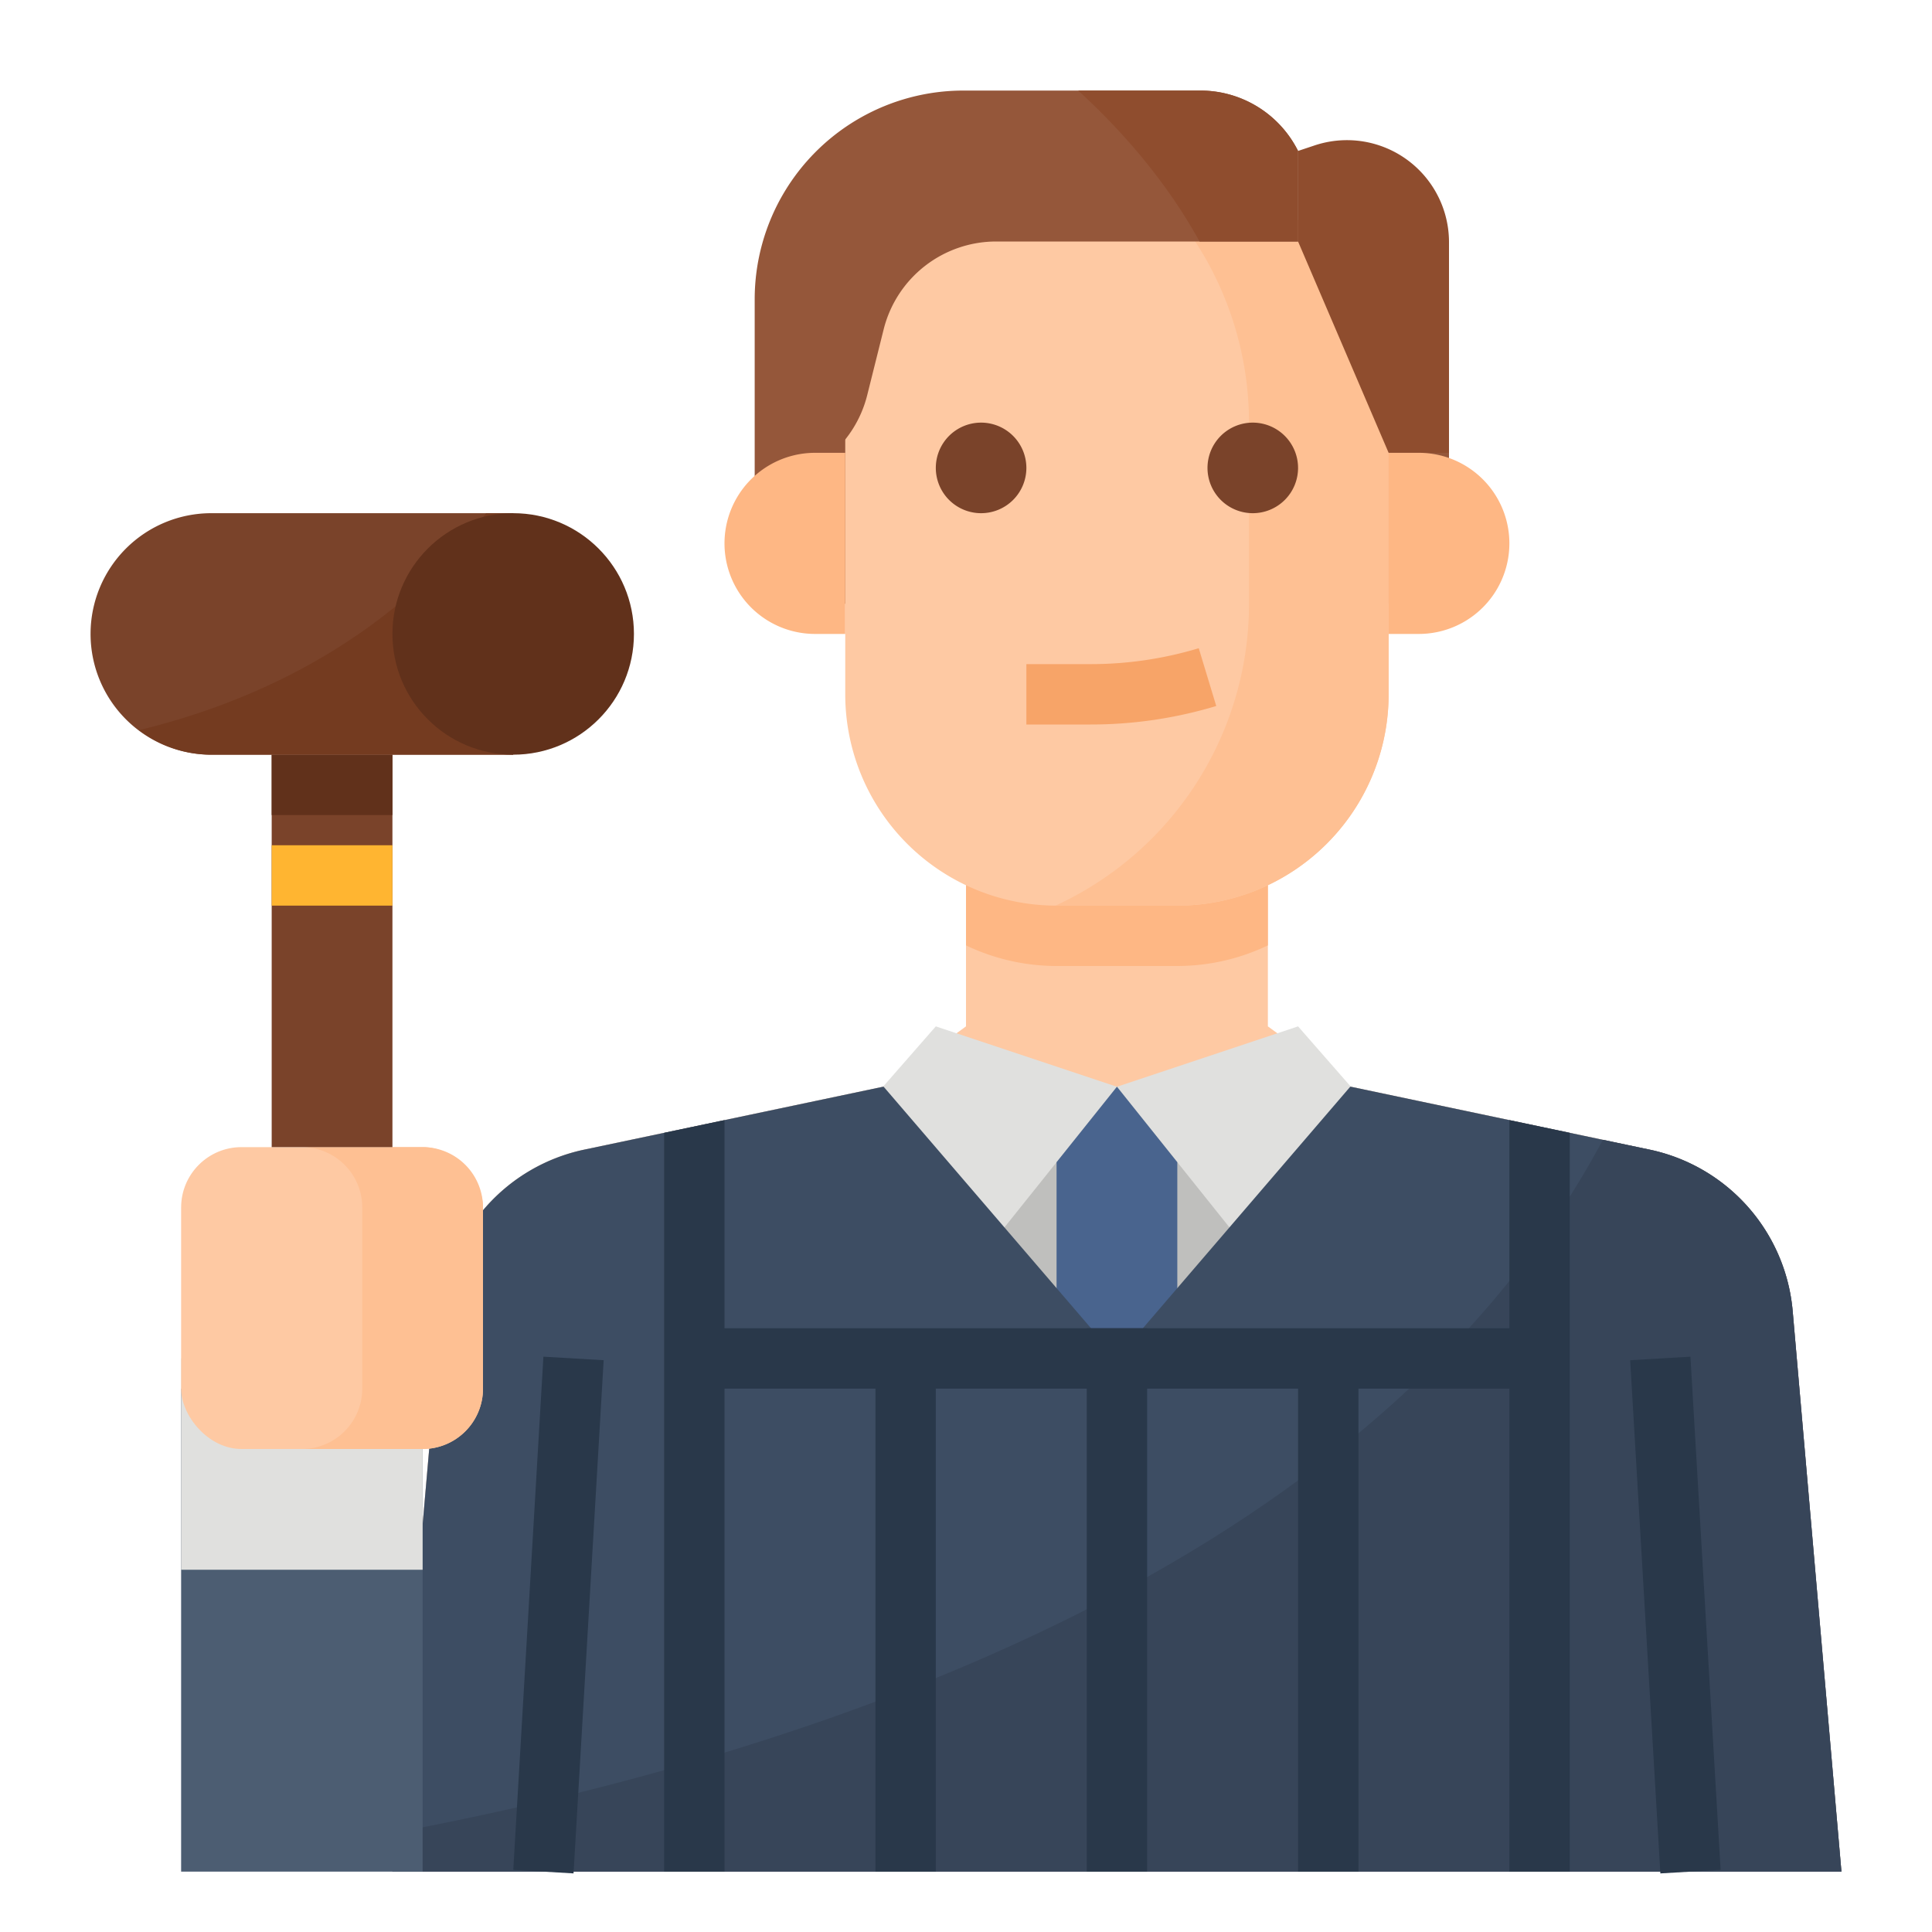 <svg xmlns="http://www.w3.org/2000/svg" viewBox="0 0 512 512"><title>judge-court-occupation-avatar</title><g id="Flat"><path d="M475.085,347.476a48,48,0,0,0-37.931-42.812L358,288l-22-16V208H256v64l-22,16-79.154,16.664a48,48,0,0,0-37.931,42.812L104,496H488Z" style="fill:#fec9a3"/><path d="M475.085,347.476a48,48,0,0,0-37.931-42.812L358,288H234l-18,3.79-61.154,12.874a48,48,0,0,0-37.931,42.812L104,496H488Z" style="fill:#bfbfbd"/><path d="M312,256a55.692,55.692,0,0,0,24-5.461V208H256v42.536A55.692,55.692,0,0,0,280,256Z" style="fill:#feb784"/><polygon points="253.657 340.928 296 288 248 272 234 288 234.182 288 253.657 340.928" style="fill:#e0e0de"/><polygon points="338.343 340.928 296 288 344 272 358 288 357.818 288 338.343 340.928" style="fill:#e0e0de"/><polygon points="296 288 280 308 280 412.518 296 456 312 412.518 312 308 296 288" style="fill:#49648e"/><path d="M488,496H104l.9-10.37,12.02-138.15a48,48,0,0,1,37.93-42.82L216,291.79,234,288h.18L296,360l61.82-72H358l66.78,14.06,12.37,2.6a48,48,0,0,1,37.93,42.82Z" style="fill:#3d4d63"/><path d="M488,496H104l.9-10.37c112.82-21.31,259.52-70.55,319.88-183.57l12.37,2.6a48,48,0,0,1,37.93,42.82Z" style="fill:#374559"/><rect x="79.882" y="420.002" width="136.235" height="15.996" transform="translate(-287.938 550.662) rotate(-86.64)" style="fill:#29384a"/><rect x="436.002" y="359.882" width="15.996" height="136.235" transform="translate(-24.367 26.811) rotate(-3.366)" style="fill:#29384a"/><rect x="184" y="352" width="224" height="16" style="fill:#29384a"/><rect x="232" y="360" width="16" height="136" style="fill:#29384a"/><rect x="344" y="360" width="16" height="136" style="fill:#29384a"/><polygon points="176 300.21 176 496 192 496 192 296.842 176 300.21" style="fill:#29384a"/><polygon points="400 296.842 400 496 416 496 416 300.21 400 296.842" style="fill:#29384a"/><rect x="288" y="352" width="16" height="144" style="fill:#29384a"/><rect x="208" y="88" width="176" height="72" style="fill:#95573a"/><path d="M368,112v72a56,56,0,0,1-56,56H279.71A56,56,0,0,1,224,184V112a72.009,72.009,0,0,1,69.65-71.96c.78-.03,1.56-.04,2.35-.04a72.006,72.006,0,0,1,72,72Z" style="fill:#fec9a3"/><path d="M368,112v72a56,56,0,0,1-56,56H279.71A88.01,88.01,0,0,0,331,160V112a88.081,88.081,0,0,0-37.35-71.96c.78-.03,1.56-.04,2.35-.04a72.006,72.006,0,0,1,72,72Z" style="fill:#fec093"/><path d="M288.938,192H272V176h16.938a99.077,99.077,0,0,0,28.742-4.215l4.64,15.313A115.016,115.016,0,0,1,288.938,192Z" style="fill:#f7a468"/><path d="M344,40V64H264a30.739,30.739,0,0,0-29.821,23.283l-4.358,17.434A30.739,30.739,0,0,1,200,128h0V79.324a55.323,55.323,0,0,1,7.884-28.464h0A55.324,55.324,0,0,1,255.324,24h62.787A28.944,28.944,0,0,1,344,40Z" style="fill:#95573a"/><path d="M344,40V64l24,56,16,0V64.188a27.039,27.039,0,0,0-4.542-15h0A27.044,27.044,0,0,0,348.4,38.532Z" style="fill:#8f4d2e"/><path d="M376,120h-8v48h8a24,24,0,1,0,0-48Z" style="fill:#feb784"/><path d="M216.4,120H216a24,24,0,0,0,0,48l8,0V120Z" style="fill:#feb784"/><path d="M260,112a12,12,0,1,0,12,12A12.013,12.013,0,0,0,260,112Z" style="fill:#7a432a"/><path d="M332,112a12,12,0,1,0,12,12A12.013,12.013,0,0,0,332,112Z" style="fill:#7a432a"/><rect x="48" y="368" width="64" height="128" style="fill:#4c5d72"/><rect x="48" y="360" width="64" height="56" style="fill:#e0e0de"/><rect x="48" y="304" width="80" height="80" rx="16" ry="16" style="fill:#fec9a3"/><path d="M112,304H80a16,16,0,0,1,16,16v48a16,16,0,0,1-16,16h32a16,16,0,0,0,16-16V320A16,16,0,0,0,112,304Z" style="fill:#fec093"/><path d="M136,200H56a32,32,0,0,1-32-32h0a32,32,0,0,1,32-32h80Z" style="fill:#7a432a"/><rect x="72" y="200" width="32" height="104" style="fill:#7a432a"/><rect x="72" y="224" width="32" height="16" style="fill:#ffb531"/><rect x="72" y="200" width="32" height="16" style="fill:#61311b"/><path d="M36.84,193.488A31.712,31.712,0,0,0,56,200h80V136h-7.178C101.4,171.683,64.226,186.88,36.84,193.488Z" style="fill:#743b20"/><circle cx="136" cy="168" r="32" style="fill:#61311b"/><path d="M344,40a28.944,28.944,0,0,0-25.889-16H285.729c11.25,10.275,23.195,23.728,32.169,40H344Z" style="fill:#8f4d2e"/></g></svg>